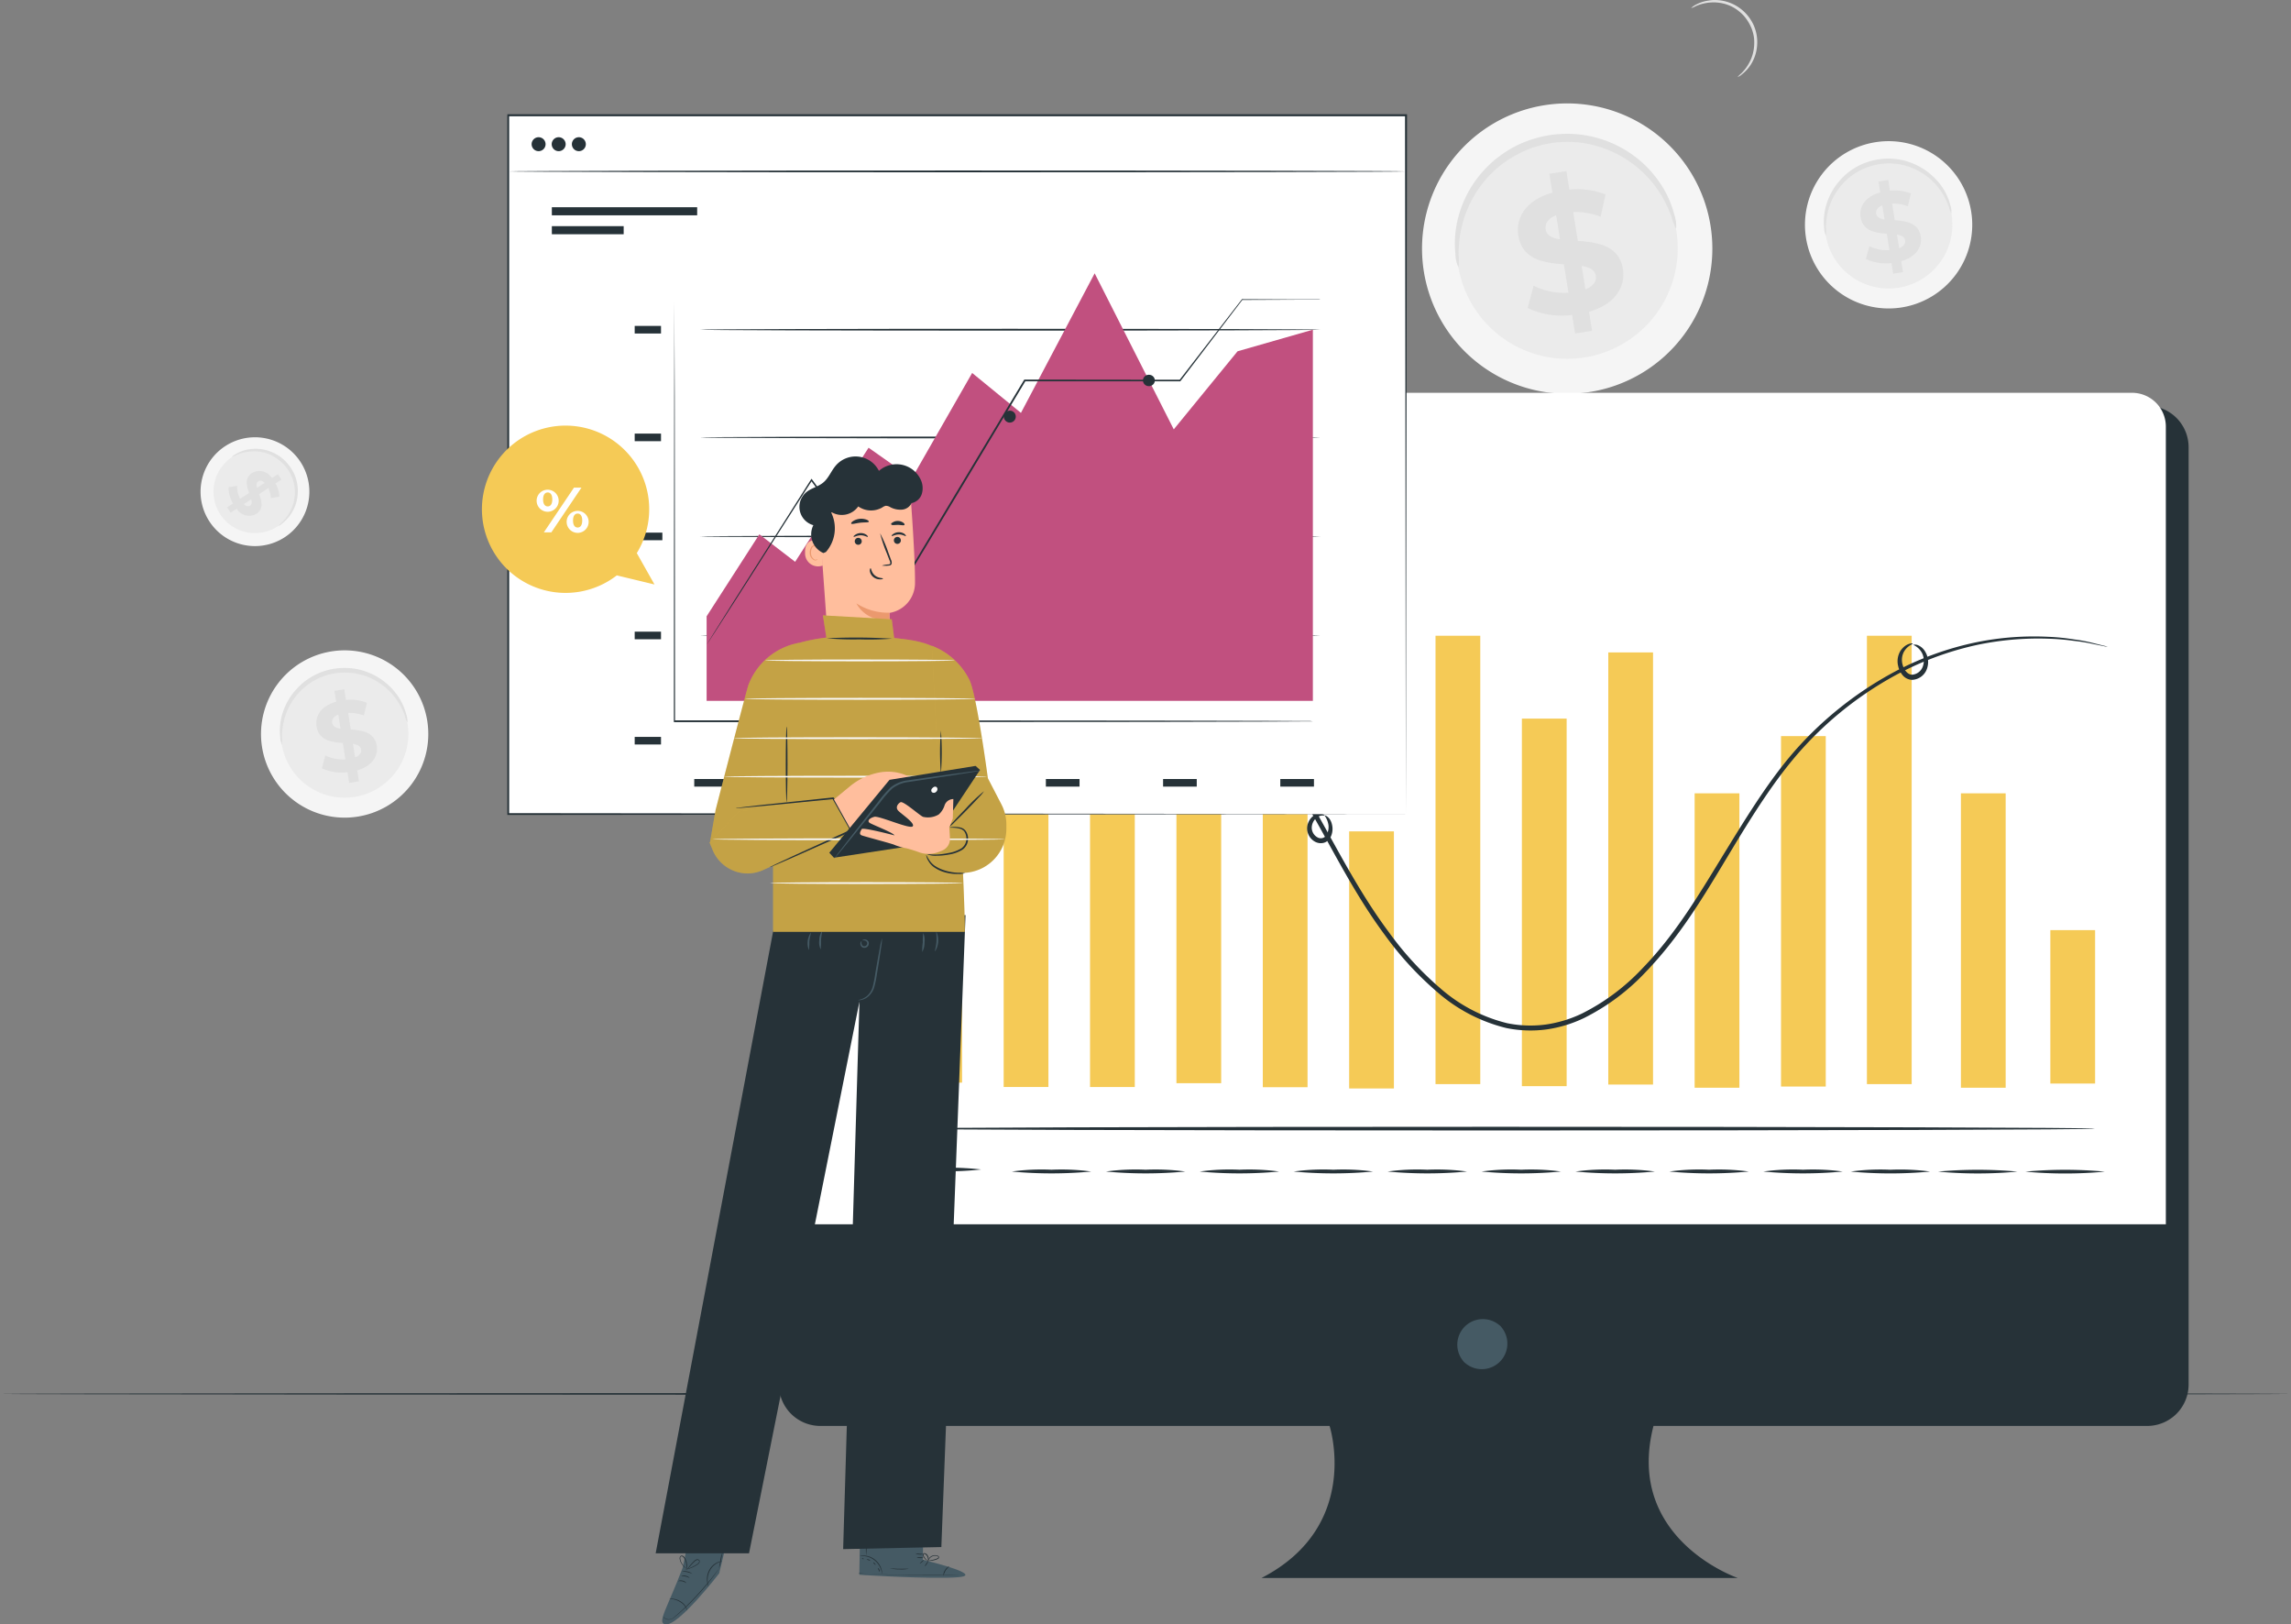 <svg xmlns="http://www.w3.org/2000/svg" width="307.953" height="218.335" viewBox="0 0 307.953 218.335">
  <rect x="0" y="0" width="307.953" height="218.335" fill="#808080" stroke="none"/>
  <g id="Finance-pana" transform="translate(-39.74 -73.975)">
    <g id="freepik--background-complete--inject-178" transform="translate(66.699 73.975)">
      <path id="Trazado_124122" data-name="Trazado 124122" d="M579.994,83.789a11.243,11.243,0,1,1-12.733-9.482A11.243,11.243,0,0,1,579.994,83.789Z" transform="translate(-341.968 -55.218)" fill="#f5f5f5"/>
      <path id="Trazado_124123" data-name="Trazado 124123" d="M580.39,87.2a8.568,8.568,0,1,1-9.711-7.224A8.568,8.568,0,0,1,580.39,87.2Z" transform="translate(-345.007 -58.245)" fill="#ebebeb"/>
      <path id="Trazado_124124" data-name="Trazado 124124" d="M580.185,86.563a5.155,5.155,0,0,1-.375-.984,8.788,8.788,0,0,0-2.7-3.837,8.5,8.5,0,0,0-1.874-1.152,7.7,7.7,0,0,0-1.115-.417,8.429,8.429,0,0,0-1.213-.258,8.847,8.847,0,0,0-1.279-.075,9.708,9.708,0,0,0-1.316.131,8.834,8.834,0,0,0-1.279.333,7.809,7.809,0,0,0-1.181.511,7.956,7.956,0,0,0-1.049.661,7.592,7.592,0,0,0-.9.768,8.53,8.53,0,0,0-1.359,1.733,8.842,8.842,0,0,0-.792,1.757,9.179,9.179,0,0,0-.426,2.769,5.02,5.02,0,0,1,0,1.054,2.5,2.5,0,0,1-.244-1.04,7.962,7.962,0,0,1,.234-2.914,8.688,8.688,0,0,1,2.164-3.785,8.434,8.434,0,0,1,.937-.843,8.6,8.6,0,0,1,2.389-1.288,10.25,10.25,0,0,1,1.377-.361,9.834,9.834,0,0,1,1.405-.136,8.39,8.39,0,0,1,1.382.094,7.916,7.916,0,0,1,1.307.3,8.043,8.043,0,0,1,1.19.468,8.66,8.66,0,0,1,1.968,1.288,8.793,8.793,0,0,1,1.4,1.513,7.96,7.96,0,0,1,1.227,2.656A2.535,2.535,0,0,1,580.185,86.563Z" transform="translate(-344.844 -57.875)" fill="#e0e0e0"/>
      <path id="Trazado_124125" data-name="Trazado 124125" d="M579.008,96.246l.234,1.476-1.316.211L577.7,96.5a6.348,6.348,0,0,1-3.443-.543l.468-1.719a5.383,5.383,0,0,0,2.7.525l-.351-2.2c-1.518-.122-3.223-.347-3.528-2.23-.22-1.405.6-2.75,2.638-3.322l-.229-1.462,1.312-.211.229,1.438a6,6,0,0,1,2.811.375l-.4,1.719a5.56,5.56,0,0,0-2.122-.361l.356,2.239c1.518.108,3.2.337,3.495,2.192C581.842,94.325,581.032,95.67,579.008,96.246Zm-2.249-5.622-.3-1.874c-.67.267-.885.693-.815,1.129s.506.675,1.115.764Zm2.769,2.811c-.07-.468-.492-.651-1.092-.759l.291,1.818c.632-.234.871-.618.8-1.04Z" transform="translate(-350.408 -61.145)" fill="#e0e0e0"/>
      <path id="Trazado_124126" data-name="Trazado 124126" d="M486.569,80.021a19.512,19.512,0,1,1-22.107-16.458A19.512,19.512,0,0,1,486.569,80.021Z" transform="translate(-283.566 -49.46)" fill="#f5f5f5"/>
      <path id="Trazado_124127" data-name="Trazado 124127" d="M487.237,85.94a14.851,14.851,0,1,1-5.833-9.767A14.869,14.869,0,0,1,487.237,85.94Z" transform="translate(-288.831 -54.714)" fill="#ebebeb"/>
      <path id="Trazado_124128" data-name="Trazado 124128" d="M486.908,84.863a9.45,9.45,0,0,1-.646-1.715,15.844,15.844,0,0,0-2.342-4.263,15.3,15.3,0,0,0-2.342-2.389,15.04,15.04,0,0,0-3.247-2.01,14.013,14.013,0,0,0-1.94-.717,13.84,13.84,0,0,0-2.1-.468,14.564,14.564,0,0,0-2.225-.131,14.377,14.377,0,0,0-4.507.8,14,14,0,0,0-2.033.909,14.265,14.265,0,0,0-1.822,1.143,14.706,14.706,0,0,0-1.574,1.34,14.892,14.892,0,0,0-2.342,3.008,15.463,15.463,0,0,0-1.373,3.05,15.929,15.929,0,0,0-.74,4.811,11.563,11.563,0,0,1,0,1.827,4.2,4.2,0,0,1-.426-1.8,13.769,13.769,0,0,1,.408-5.064,14.916,14.916,0,0,1,3.748-6.559,13.653,13.653,0,0,1,1.663-1.471,14.98,14.98,0,0,1,1.916-1.246,14.52,14.52,0,0,1,2.2-.974,16.628,16.628,0,0,1,2.394-.632,16.349,16.349,0,0,1,2.464-.23,15,15,0,0,1,2.4.155,14.713,14.713,0,0,1,2.263.511,14.9,14.9,0,0,1,2.066.806,15.2,15.2,0,0,1,3.42,2.239,15.024,15.024,0,0,1,2.371,2.633,13.731,13.731,0,0,1,2.132,4.61A4.276,4.276,0,0,1,486.908,84.863Z" transform="translate(-288.571 -54.095)" fill="#e0e0e0"/>
      <path id="Trazado_124129" data-name="Trazado 124129" d="M484.827,101.688l.408,2.558-2.282.361-.4-2.488a10.764,10.764,0,0,1-5.978-.937l.806-2.989a9.369,9.369,0,0,0,4.685.937l-.614-3.813c-2.633-.211-5.6-.6-6.123-3.87-.384-2.422,1.04-4.778,4.582-5.767l-.408-2.534,2.286-.365.4,2.488a10.466,10.466,0,0,1,4.858.651l-.661,2.994a9.491,9.491,0,0,0-3.682-.632l.618,3.884c2.633.187,5.552.586,6.067,3.8C489.746,98.343,488.341,100.685,484.827,101.688Zm-3.9-9.73-.515-3.242c-1.167.468-1.541,1.209-1.406,1.963S479.87,91.784,480.925,91.957Zm4.811,4.877c-.126-.8-.862-1.129-1.9-1.316l.506,3.153C485.45,98.24,485.853,97.565,485.736,96.834Z" transform="translate(-298.193 -59.785)" fill="#e0e0e0"/>
      <path id="Trazado_124130" data-name="Trazado 124130" d="M136.993,229.873a11.243,11.243,0,1,1-12.738-9.477A11.243,11.243,0,0,1,136.993,229.873Z" transform="translate(-106.503 -132.868)" fill="#f5f5f5"/>
      <path id="Trazado_124131" data-name="Trazado 124131" d="M137.381,233.281a8.568,8.568,0,1,1-9.707-7.224A8.568,8.568,0,0,1,137.381,233.281Z" transform="translate(-109.537 -135.892)" fill="#ebebeb"/>
      <path id="Trazado_124132" data-name="Trazado 124132" d="M137.175,232.67a4.971,4.971,0,0,1-.37-.988,9.1,9.1,0,0,0-1.359-2.455,8.809,8.809,0,0,0-1.345-1.377,8.508,8.508,0,0,0-1.874-1.157,7.491,7.491,0,0,0-1.115-.412,7.737,7.737,0,0,0-1.213-.258,8.23,8.23,0,0,0-1.279-.075,9.011,9.011,0,0,0-1.316.127,8.321,8.321,0,0,0-3.509,1.5,8.08,8.08,0,0,0-.9.773,8.5,8.5,0,0,0-1.359,1.729,8.957,8.957,0,0,0-.792,1.757,9.187,9.187,0,0,0-.426,2.773,4.685,4.685,0,0,1,0,1.054,2.535,2.535,0,0,1-.244-1.04,7.965,7.965,0,0,1,.234-2.919,8.663,8.663,0,0,1,.764-1.874,8.9,8.9,0,0,1,1.405-1.874,7.96,7.96,0,0,1,.937-.848,8.937,8.937,0,0,1,2.389-1.284,9.5,9.5,0,0,1,1.382-.365,9.691,9.691,0,0,1,1.405-.131,8.966,8.966,0,0,1,1.405.089,8.353,8.353,0,0,1,1.3.3,8.747,8.747,0,0,1,4.526,3.279,7.965,7.965,0,0,1,1.227,2.656A2.558,2.558,0,0,1,137.175,232.67Z" transform="translate(-109.373 -135.552)" fill="#e0e0e0"/>
      <path id="Trazado_124133" data-name="Trazado 124133" d="M136,242.352l.234,1.471-1.316.211-.23-1.434a6.306,6.306,0,0,1-3.443-.525l.469-1.724a5.34,5.34,0,0,0,2.7.525l-.356-2.2c-1.513-.117-3.223-.342-3.523-2.225-.225-1.405.595-2.755,2.638-3.322l-.234-1.462,1.316-.211.23,1.434a5.983,5.983,0,0,1,2.811.375l-.4,1.724a5.373,5.373,0,0,0-2.122-.361l.356,2.235c1.518.108,3.2.337,3.495,2.192C138.836,240.427,138.025,241.771,136,242.352Zm-2.249-5.622-.3-1.874c-.67.272-.885.693-.815,1.129s.506.67,1.115.764Zm2.773,2.811c-.075-.468-.5-.646-1.1-.754l.29,1.813c.637-.234.871-.623.806-1.045Z" transform="translate(-114.941 -138.811)" fill="#e0e0e0"/>
      <path id="Trazado_124134" data-name="Trazado 124134" d="M108.517,172.636a7.313,7.313,0,1,1,2.267-10.077,7.313,7.313,0,0,1-2.267,10.077Z" transform="translate(-97.286 -100.375)" fill="#f5f5f5"/>
      <path id="Trazado_124135" data-name="Trazado 124135" d="M109.56,173.13a5.575,5.575,0,1,1,1.733-7.683A5.575,5.575,0,0,1,109.56,173.13Z" transform="translate(-99.261 -102.341)" fill="#ebebeb"/>
      <path id="Trazado_124136" data-name="Trazado 124136" d="M112.484,172.822a5.061,5.061,0,0,1,.468-.468,5.846,5.846,0,0,0,1.1-1.457,5.481,5.481,0,0,0,.656-2.581,4.823,4.823,0,0,0-.047-.773,5.252,5.252,0,0,0-.169-.787,5.46,5.46,0,0,0-.3-.782,5.341,5.341,0,0,0-.96-1.405,4.96,4.96,0,0,0-.614-.562,5.074,5.074,0,0,0-.67-.468,4.772,4.772,0,0,0-.684-.365,5.62,5.62,0,0,0-1.405-.351,6.205,6.205,0,0,0-1.251,0,5.837,5.837,0,0,0-1.761.468,3.508,3.508,0,0,1-.632.272,2.448,2.448,0,0,1,.558-.422,5.125,5.125,0,0,1,1.794-.628,5.552,5.552,0,0,1,1.326-.052,5.621,5.621,0,0,1,1.494.337,5.212,5.212,0,0,1,.759.347,5.344,5.344,0,0,1,.726.468,5.771,5.771,0,0,1,1.246,1.33,6.036,6.036,0,0,1,.468.81,5.93,5.93,0,0,1,.314.843,5.618,5.618,0,0,1,.169.853,5.015,5.015,0,0,1,.037.834,5.677,5.677,0,0,1-.244,1.508,5.579,5.579,0,0,1-.543,1.213,5.154,5.154,0,0,1-1.256,1.434A1.7,1.7,0,0,1,112.484,172.822Z" transform="translate(-102.034 -102.126)" fill="#e0e0e0"/>
      <path id="Trazado_124137" data-name="Trazado 124137" d="M106.194,173.886l-.815.529-.468-.726.792-.515a4.057,4.057,0,0,1-.595-2.188l1.143-.178a3.5,3.5,0,0,0,.4,1.747l1.213-.792c-.328-.937-.646-2.01.394-2.684a1.96,1.96,0,0,1,2.67.689l.806-.525.468.726-.792.515a3.935,3.935,0,0,1,.52,1.761l-1.134.22a3.537,3.537,0,0,0-.342-1.359l-1.237.806c.337.937.646,1.991-.379,2.656A1.955,1.955,0,0,1,106.194,173.886Zm2.736-2.811,1.031-.675c-.337-.328-.647-.342-.885-.187s-.253.468-.145.857Zm-.937,2.389c.253-.169.253-.468.159-.853l-1,.656c.319.309.614.342.843.192Z" transform="translate(-101.338 -105.504)" fill="#e0e0e0"/>
      <path id="Trazado_124140" data-name="Trazado 124140" d="M531.22,44.05a5.058,5.058,0,0,1,.468-.468,5.845,5.845,0,0,0,1.1-1.457,5.364,5.364,0,0,0,.469-1.162,5.675,5.675,0,0,0,.2-1.405,5.463,5.463,0,0,0-.033-.8,5.235,5.235,0,0,0-.169-.787,5.136,5.136,0,0,0-.3-.782,5.673,5.673,0,0,0-.422-.75,5.789,5.789,0,0,0-.52-.67,5.01,5.01,0,0,0-.619-.567,4.783,4.783,0,0,0-.67-.468,5.312,5.312,0,0,0-.7-.337,5.422,5.422,0,0,0-1.406-.347,5.589,5.589,0,0,0-1.251,0,5.85,5.85,0,0,0-1.761.468,3.126,3.126,0,0,1-.633.272,2.448,2.448,0,0,1,.557-.422,5.126,5.126,0,0,1,1.794-.6,5.331,5.331,0,0,1,1.326-.047,5.594,5.594,0,0,1,1.494.333,5.219,5.219,0,0,1,.759.347,5.693,5.693,0,0,1,1.972,1.785,6.086,6.086,0,0,1,.469.81,5.886,5.886,0,0,1,.309.843,5.075,5.075,0,0,1,.169.853,5.011,5.011,0,0,1,.037.834,5.674,5.674,0,0,1-.244,1.508,5.575,5.575,0,0,1-.553,1.241,5.154,5.154,0,0,1-1.251,1.405,1.738,1.738,0,0,1-.6.375Z" transform="translate(-324.615 -33.695)" fill="#e0e0e0"/>
    </g>
    <g id="freepik--Floor--inject-178" transform="translate(39.74 261.204)">
      <path id="Trazado_124142" data-name="Trazado 124142" d="M347.693,470.222c0,.066-68.942.122-153.967.122s-153.986-.056-153.986-.122,68.928-.122,153.986-.122S347.693,470.151,347.693,470.222Z" transform="translate(-39.74 -470.1)" fill="#263238"/>
    </g>
    <g id="freepik--Device--inject-178" transform="translate(107.936 89.329)">
      <path id="Trazado_124143" data-name="Trazado 124143" d="M460.324,134.64H281.966a5.566,5.566,0,0,0-5.566,5.57V266.188a5.565,5.565,0,0,0,5.565,5.565h68.454s4.357,13.464-9.145,20.435h64.008s-15.23-5.228-11.323-20.435h66.365a5.565,5.565,0,0,0,5.565-5.565V140.21A5.566,5.566,0,0,0,460.324,134.64Z" transform="translate(-239.896 -95.452)" fill="#263238"/>
      <path id="Trazado_124144" data-name="Trazado 124144" d="M477.026,397.8a3.436,3.436,0,0,1-4.839,4.839,1.2,1.2,0,0,1-.3-.3,3.434,3.434,0,0,1,4.839-4.835A1.259,1.259,0,0,1,477.026,397.8Z" transform="translate(-343.398 -234.761)" fill="#455a64"/>
      <path id="Trazado_124145" data-name="Trazado 124145" d="M287.521,139.57H461.794a4.544,4.544,0,0,1,4.544,4.544V251.33H283V144.114a4.544,4.544,0,0,1,4.521-4.544Z" transform="translate(-243.404 -102.129)" fill="#fff"/>
      <rect id="Rectángulo_30143" data-name="Rectángulo 30143" width="6.015" height="67.161" transform="translate(55.107 62.999)" fill="#f5ca56"/>
      <rect id="Rectángulo_30144" data-name="Rectángulo 30144" width="6.015" height="44.351" transform="translate(66.716 86.395)" fill="#f5ca56"/>
      <rect id="Rectángulo_30145" data-name="Rectángulo 30145" width="6.015" height="59.155" transform="translate(78.325 71.595)" fill="#f5ca56"/>
      <rect id="Rectángulo_30146" data-name="Rectángulo 30146" width="6.015" height="64.565" transform="translate(89.938 65.672)" fill="#f5ca56"/>
      <rect id="Rectángulo_30147" data-name="Rectángulo 30147" width="6.015" height="42.983" transform="translate(101.547 87.792)" fill="#f5ca56"/>
      <rect id="Rectángulo_30148" data-name="Rectángulo 30148" width="6.015" height="34.555" transform="translate(113.156 96.389)" fill="#f5ca56"/>
      <rect id="Rectángulo_30149" data-name="Rectángulo 30149" width="6.015" height="60.265" transform="translate(124.765 70.094)" fill="#f5ca56"/>
      <rect id="Rectángulo_30150" data-name="Rectángulo 30150" width="6.015" height="49.401" transform="translate(136.374 81.232)" fill="#f5ca56"/>
      <rect id="Rectángulo_30151" data-name="Rectángulo 30151" width="6.015" height="58.082" transform="translate(147.987 72.336)" fill="#f5ca56"/>
      <rect id="Rectángulo_30152" data-name="Rectángulo 30152" width="6.015" height="39.572" transform="translate(159.596 91.274)" fill="#f5ca56"/>
      <rect id="Rectángulo_30153" data-name="Rectángulo 30153" width="6.015" height="60.265" transform="translate(182.753 70.094)" fill="#f5ca56"/>
      <rect id="Rectángulo_30154" data-name="Rectángulo 30154" width="6.015" height="20.622" transform="translate(207.409 109.661)" fill="#f5ca56"/>
      <rect id="Rectángulo_30155" data-name="Rectángulo 30155" width="6.015" height="39.572" transform="translate(195.388 91.274)" fill="#f5ca56"/>
      <rect id="Rectángulo_30156" data-name="Rectángulo 30156" width="6.015" height="47.101" transform="translate(171.205 83.584)" fill="#f5ca56"/>
      <path id="Trazado_124146" data-name="Trazado 124146" d="M479.882,210.122a3.75,3.75,0,0,1-.525-.084l-1.532-.314a23.956,23.956,0,0,0-2.5-.4,30.918,30.918,0,0,0-3.443-.286,39.873,39.873,0,0,0-9.416.806,41.562,41.562,0,0,0-11.674,4.422,47.658,47.658,0,0,0-11.829,9.416c-3.682,4.038-6.788,9.028-9.965,14.307s-6.474,10.948-11.2,15.839a29.317,29.317,0,0,1-8.25,6.17,17.193,17.193,0,0,1-5.088,1.555,16.3,16.3,0,0,1-5.392-.183,22.006,22.006,0,0,1-9.393-4.924,43.729,43.729,0,0,1-6.957-7.594c-4.038-5.434-6.905-11.29-9.974-16.626s-6.146-10.358-9.964-14.27a27.1,27.1,0,0,0-6.16-4.844,25.915,25.915,0,0,0-3.331-1.616,27.1,27.1,0,0,0-3.4-1.007,24.712,24.712,0,0,0-12.344.347,27.847,27.847,0,0,0-8.475,4.076,30.863,30.863,0,0,0-4.451,3.991l-1.045,1.157a3.271,3.271,0,0,1-.375.384,2.685,2.685,0,0,1,.319-.426l.989-1.218a28.951,28.951,0,0,1,4.4-4.109,27.641,27.641,0,0,1,8.526-4.216,24.947,24.947,0,0,1,12.551-.468,26.045,26.045,0,0,1,13.183,7.542c3.846,3.963,7.051,8.99,10.105,14.349s5.968,11.183,9.965,16.547a43.387,43.387,0,0,0,6.858,7.5,21.354,21.354,0,0,0,9.1,4.778,15.68,15.68,0,0,0,5.153.173,16.7,16.7,0,0,0,4.9-1.494,28.734,28.734,0,0,0,8.081-6.039c4.661-4.793,7.922-10.452,11.145-15.694s6.334-10.306,10.082-14.363a48.177,48.177,0,0,1,12.007-9.454,41.474,41.474,0,0,1,11.834-4.371,38.993,38.993,0,0,1,9.5-.7,28.966,28.966,0,0,1,3.462.351,21.152,21.152,0,0,1,2.5.469l1.518.379a3.346,3.346,0,0,1,.511.145Z" transform="translate(-264.772 -138.545)" fill="#263238"/>
      <path id="Trazado_124147" data-name="Trazado 124147" d="M301.718,249.714c-.136,0-.248-19.151-.248-42.772s.112-42.772.248-42.772.248,19.147.248,42.772S301.845,249.714,301.718,249.714Z" transform="translate(-253.222 -115.206)" fill="#263238"/>
      <path id="Trazado_124148" data-name="Trazado 124148" d="M471.156,346.488c0,.136-36.073.244-80.578.244S310,346.624,310,346.488s36.073-.248,80.578-.248S471.156,346.352,471.156,346.488Z" transform="translate(-257.755 -210.145)" fill="#263238"/>
      <path id="Trazado_124149" data-name="Trazado 124149" d="M324.295,357.768a40.2,40.2,0,0,1-8.924,0,40.226,40.226,0,0,1,8.924,0Z" transform="translate(-260.61 -215.937)" fill="#263238"/>
      <path id="Trazado_124150" data-name="Trazado 124150" d="M353.9,358.344a57.418,57.418,0,0,1-10.667,0,28.8,28.8,0,0,1,5.336-.244A29.215,29.215,0,0,1,353.9,358.344Z" transform="translate(-275.418 -216.235)" fill="#263238"/>
      <path id="Trazado_124151" data-name="Trazado 124151" d="M380.9,358.344a57.418,57.418,0,0,1-10.667,0,28.8,28.8,0,0,1,5.336-.244A29.216,29.216,0,0,1,380.9,358.344Z" transform="translate(-289.769 -216.235)" fill="#263238"/>
      <path id="Trazado_124152" data-name="Trazado 124152" d="M407.817,358.344a57.418,57.418,0,0,1-10.667,0,28.8,28.8,0,0,1,5.336-.244A29.214,29.214,0,0,1,407.817,358.344Z" transform="translate(-304.078 -216.235)" fill="#263238"/>
      <path id="Trazado_124153" data-name="Trazado 124153" d="M434.767,358.344a57.418,57.418,0,0,1-10.667,0,28.8,28.8,0,0,1,5.336-.244A29.215,29.215,0,0,1,434.767,358.344Z" transform="translate(-318.402 -216.235)" fill="#263238"/>
      <path id="Trazado_124154" data-name="Trazado 124154" d="M461.727,358.344a57.418,57.418,0,0,1-10.667,0,28.729,28.729,0,0,1,5.331-.244A29.29,29.29,0,0,1,461.727,358.344Z" transform="translate(-332.732 -216.235)" fill="#263238"/>
      <path id="Trazado_124155" data-name="Trazado 124155" d="M488.677,358.344a57.418,57.418,0,0,1-10.667,0,28.729,28.729,0,0,1,5.331-.244A29.289,29.289,0,0,1,488.677,358.344Z" transform="translate(-347.057 -216.235)" fill="#263238"/>
      <path id="Trazado_124156" data-name="Trazado 124156" d="M515.627,358.344a57.416,57.416,0,0,1-10.667,0,28.77,28.77,0,0,1,5.331-.244A29.33,29.33,0,0,1,515.627,358.344Z" transform="translate(-361.381 -216.235)" fill="#263238"/>
      <path id="Trazado_124157" data-name="Trazado 124157" d="M542.577,358.344a57.418,57.418,0,0,1-10.667,0,28.8,28.8,0,0,1,5.336-.244A29.216,29.216,0,0,1,542.577,358.344Z" transform="translate(-375.706 -216.235)" fill="#263238"/>
      <path id="Trazado_124158" data-name="Trazado 124158" d="M569.527,358.344a57.418,57.418,0,0,1-10.667,0,28.8,28.8,0,0,1,5.336-.244A29.214,29.214,0,0,1,569.527,358.344Z" transform="translate(-390.03 -216.235)" fill="#263238"/>
      <path id="Trazado_124159" data-name="Trazado 124159" d="M594.6,358.354a57.412,57.412,0,0,1-10.667,0,28.764,28.764,0,0,1,5.331-.244A29.334,29.334,0,0,1,594.6,358.354Z" transform="translate(-403.355 -216.241)" fill="#263238"/>
      <path id="Trazado_124160" data-name="Trazado 124160" d="M619.667,358.364a57.418,57.418,0,0,1-10.667,0,58.506,58.506,0,0,1,10.667,0Z" transform="translate(-416.681 -216.246)" fill="#263238"/>
      <path id="Trazado_124161" data-name="Trazado 124161" d="M644.727,358.368a57.4,57.4,0,0,1-10.667,0,57.4,57.4,0,0,1,10.667,0Z" transform="translate(-430.001 -216.245)" fill="#263238"/>
      <path id="Trazado_124162" data-name="Trazado 124162" d="M430.322,259.845c0-.1.74.155.974,1.162a2.473,2.473,0,0,1-.187,1.733,1.5,1.5,0,0,1-.876.74,1.611,1.611,0,0,1-1.223-.145,2.047,2.047,0,0,1-1.045-1.916,2.145,2.145,0,0,1,.839-1.551,1.373,1.373,0,0,1,1.148-.281c.281.084.375.22.356.248a1.341,1.341,0,0,0-1.2.4,1.766,1.766,0,0,0-.525,1.209,1.49,1.49,0,0,0,.745,1.3.89.89,0,0,0,1.246-.319,2.192,2.192,0,0,0,.253-1.335A2.922,2.922,0,0,0,430.322,259.845Z" transform="translate(-320.455 -165.565)" fill="#263238"/>
      <path id="Trazado_124163" data-name="Trazado 124163" d="M599.513,212.754c0-.037.192-.1.525,0a2.024,2.024,0,0,1,1.073.937,2.665,2.665,0,0,1,.262,2.108,2.216,2.216,0,0,1-2.057,1.644,1.752,1.752,0,0,1-1.307-.679,2.81,2.81,0,0,1-.553-1.171,2.67,2.67,0,0,1,.337-2.094c.74-1.045,1.654-.993,1.621-.937.042.1-.721.244-1.213,1.157a2.342,2.342,0,0,0-.145,1.7c.159.618.637,1.326,1.284,1.33a1.654,1.654,0,0,0,1.448-1.166,2.3,2.3,0,0,0-.1-1.691,2.427,2.427,0,0,0-1.176-1.138Z" transform="translate(-410.502 -141.419)" fill="#263238"/>
      <rect id="Rectángulo_30157" data-name="Rectángulo 30157" width="120.684" height="93.925" transform="translate(0.094 0.159)" fill="#fff"/>
      <path id="Trazado_124164" data-name="Trazado 124164" d="M319.258,160.554c0-.937-.042-37.244-.112-93.925l.112.112H198.588l.136-.136v93.925l-.122-.122,120.684.122-120.684.122h-.122V66.47H319.413v.112C319.3,123.31,319.263,159.617,319.258,160.554Z" transform="translate(-198.48 -66.47)" fill="#263238"/>
      <rect id="Rectángulo_30158" data-name="Rectángulo 30158" width="19.535" height="1.087" transform="translate(5.982 12.499)" fill="#263238"/>
      <rect id="Rectángulo_30159" data-name="Rectángulo 30159" width="9.655" height="1.087" transform="translate(5.982 15.043)" fill="#263238"/>
      <rect id="Rectángulo_30160" data-name="Rectángulo 30160" width="3.537" height="1.021" transform="translate(17.118 83.689)" fill="#263238"/>
      <rect id="Rectángulo_30161" data-name="Rectángulo 30161" width="4.525" height="1.021" transform="translate(25.124 89.351)" fill="#263238"/>
      <rect id="Rectángulo_30162" data-name="Rectángulo 30162" width="4.525" height="1.021" transform="translate(40.879 89.351)" fill="#263238"/>
      <rect id="Rectángulo_30163" data-name="Rectángulo 30163" width="4.525" height="1.021" transform="translate(56.634 89.351)" fill="#263238"/>
      <rect id="Rectángulo_30164" data-name="Rectángulo 30164" width="4.525" height="1.021" transform="translate(72.389 89.351)" fill="#263238"/>
      <rect id="Rectángulo_30165" data-name="Rectángulo 30165" width="4.525" height="1.021" transform="translate(88.144 89.351)" fill="#263238"/>
      <rect id="Rectángulo_30166" data-name="Rectángulo 30166" width="4.525" height="1.021" transform="translate(103.899 89.351)" fill="#263238"/>
      <rect id="Rectángulo_30167" data-name="Rectángulo 30167" width="3.537" height="1.021" transform="translate(17.118 69.546)" fill="#263238"/>
      <rect id="Rectángulo_30168" data-name="Rectángulo 30168" width="3.537" height="1.021" transform="translate(17.118 42.924)" fill="#263238"/>
      <rect id="Rectángulo_30169" data-name="Rectángulo 30169" width="3.537" height="1.021" transform="translate(17.118 28.451)" fill="#263238"/>
      <rect id="Rectángulo_30170" data-name="Rectángulo 30170" width="3.537" height="1.021" transform="translate(17.301 56.235)" fill="#263238"/>
      <path id="Trazado_124165" data-name="Trazado 124165" d="M332.174,171.237H330.68l-4.282.023-15.745.042-51.959.033H246.26v-.122c0-17.376.033-32.667.042-43.62,0-5.472.028-9.838.037-12.883v0c0,3.026,0,7.411.038,12.883,0,10.953.023,26.235.042,43.62l-.122-.122h12.4l51.959.037,15.746.037,4.282.023h1.115Z" transform="translate(-223.876 -89.628)" fill="#263238"/>
      <path id="Trazado_124166" data-name="Trazado 124166" d="M337.169,183.012c0,.066-18.664.122-41.694.122s-41.694-.056-41.694-.122,18.659-.122,41.694-.122S337.169,182.942,337.169,183.012Z" transform="translate(-227.873 -126.26)" fill="#263238"/>
      <path id="Trazado_124167" data-name="Trazado 124167" d="M337.169,155.652c0,.066-18.664.122-41.694.122s-41.694-.056-41.694-.122,18.659-.122,41.694-.122S337.169,155.586,337.169,155.652Z" transform="translate(-227.873 -112.208)" fill="#263238"/>
      <path id="Trazado_124168" data-name="Trazado 124168" d="M337.169,128.152c0,.07-18.664.122-41.694.122s-41.694-.052-41.694-.122,18.659-.122,41.694-.122S337.169,128.086,337.169,128.152Z" transform="translate(-227.873 -99.191)" fill="#263238"/>
      <path id="Trazado_124169" data-name="Trazado 124169" d="M337.169,210.372c0,.066-18.664.122-41.694.122s-41.694-.056-41.694-.122,18.659-.122,41.694-.122S337.169,210.306,337.169,210.372Z" transform="translate(-227.873 -140.311)" fill="#263238"/>
      <path id="Trazado_124170" data-name="Trazado 124170" d="M255.66,169.578v-11.37l7.088-11.014,4.811,3.692,9.871-15.333,5.823,4.1,8.1-14.148,6.559,5.364,9.908-18.758,10.634,20.974,8.573-10.494,10.124-2.9v49.888Z" transform="translate(-228.873 -90.729)" fill="#c1507f"/>
      <path id="Trazado_124171" data-name="Trazado 124171" d="M338.189,119.6a1.308,1.308,0,0,1-.178,0H335.43l-7.772.033.052-.028-8.33,10.925-.033.037H298.453l.1-.056-8.765,14.588c-2.984,4.966-5.875,9.768-8.606,14.3l-.089.155-.1-.145-11.3-15.521h.164l-10.269,16.059-2.862,4.441c-.328.506-.581.895-.759,1.162s-.267.394-.267.394.08-.141.244-.408l.731-1.176c.651-1.035,1.6-2.549,2.811-4.474l10.213-16.1.08-.122.089.117,11.323,15.5h-.2l8.578-14.3,8.775-14.588.033-.056h.094l20.847.023-.075.037,8.381-10.841v-.028h.033l7.772.033h2.581Z" transform="translate(-228.894 -94.673)" fill="#263238"/>
      <path id="Trazado_124172" data-name="Trazado 124172" d="M291.183,178.318a.8.8,0,1,1-.8-.768A.787.787,0,0,1,291.183,178.318Z" transform="translate(-246.902 -123.503)" fill="#263238"/>
      <path id="Trazado_124173" data-name="Trazado 124173" d="M342.543,149.128a.8.8,0,1,1-.8-.768A.782.782,0,0,1,342.543,149.128Z" transform="translate(-274.202 -108.515)" fill="#263238"/>
      <ellipse id="Elipse_4223" data-name="Elipse 4223" cx="0.801" cy="0.768" rx="0.801" ry="0.768" transform="translate(85.436 35.014)" fill="#263238"/>
      <path id="Trazado_124174" data-name="Trazado 124174" d="M207.324,74a.937.937,0,1,1-.937-.937A.937.937,0,0,1,207.324,74Z" transform="translate(-202.185 -69.973)" fill="#263238"/>
      <path id="Trazado_124175" data-name="Trazado 124175" d="M213.084,74a.937.937,0,1,1-.937-.937A.937.937,0,0,1,213.084,74Z" transform="translate(-205.246 -69.973)" fill="#263238"/>
      <path id="Trazado_124176" data-name="Trazado 124176" d="M218.874,74a.937.937,0,1,1-.937-.937A.937.937,0,0,1,218.874,74Z" transform="translate(-208.324 -69.973)" fill="#263238"/>
      <path id="Trazado_124177" data-name="Trazado 124177" d="M319.436,82.732c0,.066-26.966.122-60.223.122S199,82.793,199,82.732s26.961-.122,60.227-.122S319.436,82.662,319.436,82.732Z" transform="translate(-198.756 -75.049)" fill="#263238"/>
    </g>
    <g id="freepik--Character--inject-178" transform="translate(127.874 135.328)">
      <path id="Trazado_124178" data-name="Trazado 124178" d="M242.662,462.37l-.806,3.392s-5.551,7.21-7.261,6.854c-1.124-.229.258-2.108,2.342-7.585l.469-2.258Z" transform="translate(-233.315 -315.647)" fill="#455a64"/>
      <path id="Trazado_124179" data-name="Trazado 124179" d="M234.568,474.505a.684.684,0,0,0,.3.286,1.031,1.031,0,0,0,1.063-.15,31.794,31.794,0,0,0,2.759-2.614c1.026-1.078,1.874-2.118,2.5-2.881l.707-.914c.07-.089.136-.169.192-.248a.572.572,0,0,1,.075-.084.572.572,0,0,1-.075.084l-.178.262c-.155.225-.389.543-.684.937a35.355,35.355,0,0,1-2.483,2.9,27.338,27.338,0,0,1-2.811,2.609,1.288,1.288,0,0,1-.628.23.937.937,0,0,1-.492-.108.591.591,0,0,1-.234-.215.316.316,0,0,1,0-.1Z" transform="translate(-233.514 -318.586)" fill="#263238"/>
      <path id="Trazado_124180" data-name="Trazado 124180" d="M236.24,476.929a.881.881,0,0,1,.469-.052,2.379,2.379,0,0,1,1.045.361,1.907,1.907,0,0,1,.759.806.975.975,0,0,1,.122.445,2.53,2.53,0,0,0-.183-.412,2.033,2.033,0,0,0-.75-.75,2.586,2.586,0,0,0-1-.379A4.4,4.4,0,0,0,236.24,476.929Z" transform="translate(-234.404 -323.351)" fill="#263238"/>
      <path id="Trazado_124181" data-name="Trazado 124181" d="M247.227,469.548a.506.506,0,0,1-.07-.164,3.7,3.7,0,0,1-.108-.469,2.553,2.553,0,0,1,.258-1.546,2.4,2.4,0,0,1,1.124-1.087,1.624,1.624,0,0,1,.468-.14.533.533,0,0,1,.173,0,3.741,3.741,0,0,0-.6.215,2.459,2.459,0,0,0-1.063,1.073,2.656,2.656,0,0,0-.276,1.49C247.166,469.3,247.241,469.543,247.227,469.548Z" transform="translate(-240.134 -317.648)" fill="#263238"/>
      <path id="Trazado_124182" data-name="Trazado 124182" d="M250.957,463.6s-.1.468-.206,1.082a3.717,3.717,0,0,1-.29,1.068s.089-.469.192-1.087a3.515,3.515,0,0,1,.3-1.063Z" transform="translate(-241.962 -316.3)" fill="#263238"/>
      <path id="Trazado_124183" data-name="Trazado 124183" d="M239.89,469.015a1.331,1.331,0,0,1,.712,0,1.246,1.246,0,0,1,.642.3c0,.028-.29-.122-.665-.206S239.895,469.048,239.89,469.015Z" transform="translate(-236.344 -319.153)" fill="#263238"/>
      <path id="Trazado_124184" data-name="Trazado 124184" d="M239.65,470.251a.9.9,0,0,1,.6,0,.848.848,0,0,1,.525.29c0,.023-.239-.122-.548-.192S239.655,470.284,239.65,470.251Z" transform="translate(-236.216 -319.808)" fill="#263238"/>
      <path id="Trazado_124185" data-name="Trazado 124185" d="M238.7,471.742a.764.764,0,0,1,.623-.08.745.745,0,0,1,.525.342,2.411,2.411,0,0,0-.548-.244,2.441,2.441,0,0,0-.6-.019Z" transform="translate(-235.711 -320.568)" fill="#263238"/>
      <path id="Trazado_124186" data-name="Trazado 124186" d="M240.71,466.965a6.538,6.538,0,0,0,.651-.22,5.33,5.33,0,0,0,.67-.323c.117-.07.244-.15.365-.234a.453.453,0,0,0,.234-.337c0-.131-.169-.206-.3-.173a.806.806,0,0,0-.342.229c-.206.192-.379.375-.52.534a4.674,4.674,0,0,1-.469.52.68.68,0,0,1,.094-.159c.066-.1.169-.239.3-.408a7.236,7.236,0,0,1,.511-.553.872.872,0,0,1,.384-.258.323.323,0,0,1,.417.262.557.557,0,0,1-.272.422,3.853,3.853,0,0,1-.384.234,4.225,4.225,0,0,1-.689.309,3.749,3.749,0,0,1-.492.136C240.776,466.97,240.71,466.975,240.71,466.965Z" transform="translate(-236.779 -317.346)" fill="#263238"/>
      <path id="Trazado_124187" data-name="Trazado 124187" d="M240.184,466.341a6.091,6.091,0,0,1-.1-.618,2.676,2.676,0,0,0-.187-.642,1.4,1.4,0,0,0-.206-.328c-.084-.094-.216-.178-.319-.117s-.117.215-.1.342a1.6,1.6,0,0,0,.108.37,2.25,2.25,0,0,0,.361.558,4.7,4.7,0,0,0,.469.436c0,.014-.056,0-.145-.084a2.563,2.563,0,0,1-.356-.3,2.141,2.141,0,0,1-.394-.572,1.719,1.719,0,0,1-.122-.4.422.422,0,0,1,.155-.436.365.365,0,0,1,.436.136,1.439,1.439,0,0,1,.22.356,2.482,2.482,0,0,1,.173.67c.023.192.033.351.038.469A.6.6,0,0,1,240.184,466.341Z" transform="translate(-235.963 -316.793)" fill="#263238"/>
      <path id="Trazado_124188" data-name="Trazado 124188" d="M299.3,460.479l.023-4.525-8.456-.1-.117,6.629.525.042c2.342.159,11.895.637,13.464.183C306.491,462.189,299.3,460.479,299.3,460.479Z" transform="translate(-263.377 -312.181)" fill="#455a64"/>
      <path id="Trazado_124189" data-name="Trazado 124189" d="M290.5,469.57h.145l.422.033,1.537.084c1.3.066,3.1.126,5.088.155s3.785,0,5.088,0l1.541-.042H297.7c-1.986,0-3.781-.08-5.083-.122l-1.541-.056h-.417Z" transform="translate(-263.244 -319.473)" fill="#263238"/>
      <path id="Trazado_124190" data-name="Trazado 124190" d="M314.863,468.882a3.747,3.747,0,0,1,.3-.731,3.6,3.6,0,0,1,.534-.581,1.115,1.115,0,0,0-.618.525A1.134,1.134,0,0,0,314.863,468.882Z" transform="translate(-276.19 -318.41)" fill="#263238"/>
      <path id="Trazado_124191" data-name="Trazado 124191" d="M309.564,466.8a1.094,1.094,0,0,0,.267-.323c.122-.192.211-.361.187-.38s-.145.131-.272.323S309.536,466.782,309.564,466.8Z" transform="translate(-273.374 -317.627)" fill="#263238"/>
      <path id="Trazado_124192" data-name="Trazado 124192" d="M308.108,466.264c0,.023.155-.066.3-.192s.253-.253.234-.276-.155.07-.3.2S308.089,466.246,308.108,466.264Z" transform="translate(-272.602 -317.466)" fill="#263238"/>
      <path id="Trazado_124193" data-name="Trazado 124193" d="M307.21,465.027a1.01,1.01,0,0,0,.44.066,1.034,1.034,0,0,0,.468-.042,1,1,0,0,0-.468-.061A1.03,1.03,0,0,0,307.21,465.027Z" transform="translate(-272.126 -317.034)" fill="#263238"/>
      <path id="Trazado_124194" data-name="Trazado 124194" d="M306.9,463.88a.938.938,0,0,0,.492.15.848.848,0,0,0,.511-.066,2.9,2.9,0,0,0-.487-.028A2.644,2.644,0,0,0,306.9,463.88Z" transform="translate(-271.961 -316.449)" fill="#263238"/>
      <path id="Trazado_124195" data-name="Trazado 124195" d="M310.2,465.155a1.657,1.657,0,0,0,.543,0,2.81,2.81,0,0,0,.581-.117,1.509,1.509,0,0,0,.333-.136.291.291,0,0,0,.141-.164.216.216,0,0,0-.08-.22,1,1,0,0,0-1.241.276.96.96,0,0,0-.183.361.291.291,0,0,0,0,.145,1.523,1.523,0,0,1,.253-.469.984.984,0,0,1,.468-.3.829.829,0,0,1,.651.052c.084.066.052.164-.047.22a1.408,1.408,0,0,1-.309.127,3.637,3.637,0,0,1-.562.14A2.682,2.682,0,0,1,310.2,465.155Z" transform="translate(-273.715 -316.731)" fill="#263238"/>
      <path id="Trazado_124196" data-name="Trazado 124196" d="M309.684,464.883a.529.529,0,0,0,.066-.379.871.871,0,0,0-.141-.4.553.553,0,0,0-.469-.286.225.225,0,0,0-.173.253.627.627,0,0,0,.089.244,1.664,1.664,0,0,0,.253.333.814.814,0,0,0,.309.225,2.822,2.822,0,0,1-.253-.276,1.733,1.733,0,0,1-.225-.328c-.075-.117-.122-.323,0-.347s.276.126.356.234a.91.91,0,0,1,.15.356A2.305,2.305,0,0,1,309.684,464.883Z" transform="translate(-273.058 -316.417)" fill="#263238"/>
      <path id="Trazado_124197" data-name="Trazado 124197" d="M290.94,464.549s.239,0,.623.028a2.656,2.656,0,0,1,2.2,1.8c.126.365.136.609.155.609a.548.548,0,0,0,0-.173,2.011,2.011,0,0,0-.084-.469,2.572,2.572,0,0,0-2.258-1.846,2.482,2.482,0,0,0-.469,0A.47.47,0,0,0,290.94,464.549Z" transform="translate(-263.478 -316.771)" fill="#263238"/>
      <path id="Trazado_124198" data-name="Trazado 124198" d="M292.769,457.12a14.149,14.149,0,0,0-.1,1.738,14.822,14.822,0,0,0,0,1.743,14.91,14.91,0,0,0,.094-1.743A15.43,15.43,0,0,0,292.769,457.12Z" transform="translate(-264.384 -312.856)" fill="#263238"/>
      <path id="Trazado_124199" data-name="Trazado 124199" d="M299.61,468.181a5.045,5.045,0,0,0,1.237.136,4.584,4.584,0,0,0,1.241-.084c0-.028-.557,0-1.237,0S299.615,468.149,299.61,468.181Z" transform="translate(-268.086 -318.731)" fill="#263238"/>
      <path id="Trazado_124200" data-name="Trazado 124200" d="M296.065,468.135c-.023,0,.042.117.1.244s.084.239.112.239.047-.131,0-.281S296.083,468.112,296.065,468.135Z" transform="translate(-266.199 -318.709)" fill="#263238"/>
      <path id="Trazado_124201" data-name="Trazado 124201" d="M294.75,466.454a.528.528,0,0,0,.122.2c.089.089.173.145.192.127s-.033-.108-.117-.2S294.773,466.431,294.75,466.454Z" transform="translate(-265.503 -317.815)" fill="#263238"/>
      <path id="Trazado_124202" data-name="Trazado 124202" d="M292.849,465.616c0,.028.117.028.244.075s.211.112.234.094-.047-.136-.2-.192S292.84,465.593,292.849,465.616Z" transform="translate(-264.493 -317.347)" fill="#263238"/>
      <path id="Trazado_124203" data-name="Trazado 124203" d="M291.49,465.276c0,.023.038.07.108.1s.136.028.145,0-.037-.07-.1-.1S291.5,465.248,291.49,465.276Z" transform="translate(-263.77 -317.18)" fill="#263238"/>
      <path id="Trazado_124204" data-name="Trazado 124204" d="M273.972,280.76l-3.251,84.94-13.2.276,2.192-73.593L244.87,366.538H232.32l16.167-85.6Z" transform="translate(-232.32 -219.117)" fill="#263238"/>
      <path id="Trazado_124205" data-name="Trazado 124205" d="M293.581,287.36a8.336,8.336,0,0,1-.15,1.405c-.122.857-.309,2.047-.529,3.35a14.433,14.433,0,0,1-.375,1.846,2.633,2.633,0,0,1-.862,1.3,2.023,2.023,0,0,1-.96.426.772.772,0,0,1-.384,0,2.516,2.516,0,0,0,1.237-.548,2.558,2.558,0,0,0,.764-1.237,16.53,16.53,0,0,0,.351-1.818c.22-1.307.431-2.488.595-3.34a8.892,8.892,0,0,1,.314-1.382Z" transform="translate(-263.148 -222.625)" fill="#455a64"/>
      <path id="Trazado_124206" data-name="Trazado 124206" d="M291.23,287.968a.767.767,0,0,0,0,.379.468.468,0,0,0,.22.286.4.4,0,0,0,.52-.469.436.436,0,0,0-.253-.253c-.216-.094-.365,0-.38-.033s.122-.192.431-.126a.6.6,0,0,1,.4.337.6.6,0,0,1-.825.726.59.59,0,0,1-.281-.445C291.033,288.061,291.22,287.94,291.23,287.968Z" transform="translate(-263.543 -222.825)" fill="#455a64"/>
      <path id="Trazado_124207" data-name="Trazado 124207" d="M276.083,288.162a2.487,2.487,0,0,1,.253-2.342c.061.028-.131.529-.192,1.171A10.438,10.438,0,0,1,276.083,288.162Z" transform="translate(-255.484 -221.806)" fill="#455a64"/>
      <path id="Trazado_124208" data-name="Trazado 124208" d="M279.432,287.81a2.048,2.048,0,0,1-.192-1.246,2.1,2.1,0,0,1,.365-1.213c.061,0-.089.557-.131,1.227A11.726,11.726,0,0,1,279.432,287.81Z" transform="translate(-257.245 -221.556)" fill="#455a64"/>
      <path id="Trazado_124209" data-name="Trazado 124209" d="M308.8,288.443a7.228,7.228,0,0,1,.075-1.274,7.867,7.867,0,0,1,.056-1.279,2.384,2.384,0,0,1,.173,1.288A2.421,2.421,0,0,1,308.8,288.443Z" transform="translate(-272.967 -221.843)" fill="#455a64"/>
      <path id="Trazado_124210" data-name="Trazado 124210" d="M312.466,288.185c-.066-.028.141-.586.187-1.3s-.075-1.288,0-1.307a2.755,2.755,0,0,1-.178,2.6Z" transform="translate(-274.912 -221.678)" fill="#455a64"/>
      <path id="Trazado_124211" data-name="Trazado 124211" d="M280.485,181.118l8.151-.651c.052-.937,0-4.629,0-4.629a4.072,4.072,0,0,0,3.434-3.916c.042-3.387-.548-11.173-.548-11.173h0a11.782,11.782,0,0,0-11.871,1.476l-.5.389Z" transform="translate(-257.211 -154.812)" fill="#ffbe9d"/>
      <path id="Trazado_124212" data-name="Trazado 124212" d="M294.328,192.576a7.842,7.842,0,0,1-4.418-1.256,4.177,4.177,0,0,0,4.427,2.136Z" transform="translate(-262.93 -171.577)" fill="#eb996e"/>
      <path id="Trazado_124213" data-name="Trazado 124213" d="M301.57,172.694a.469.469,0,1,1-.16-.322A.468.468,0,0,1,301.57,172.694Z" transform="translate(-268.612 -161.445)" fill="#263238"/>
      <path id="Trazado_124214" data-name="Trazado 124214" d="M301.948,171.421c-.061.061-.426-.211-.937-.211s-.9.262-.96.2.033-.145.2-.267a1.359,1.359,0,0,1,.768-.234,1.275,1.275,0,0,1,.754.244C301.925,171.289,301.976,171.421,301.948,171.421Z" transform="translate(-268.312 -160.729)" fill="#263238"/>
      <path id="Trazado_124215" data-name="Trazado 124215" d="M290.34,172.954a.468.468,0,1,1-.16-.322.469.469,0,0,1,.16.322Z" transform="translate(-262.643 -161.583)" fill="#263238"/>
      <path id="Trazado_124216" data-name="Trazado 124216" d="M291.018,171.656c-.061.066-.426-.206-.937-.206s-.9.262-.96.2.033-.141.2-.262a1.288,1.288,0,0,1,.768-.234,1.275,1.275,0,0,1,.754.244C290.995,171.515,291.051,171.628,291.018,171.656Z" transform="translate(-262.502 -160.856)" fill="#263238"/>
      <path id="Trazado_124217" data-name="Trazado 124217" d="M296.959,175.558a3.584,3.584,0,0,1,.843-.155c.136,0,.262-.037.281-.131a.66.66,0,0,0-.089-.394l-.393-1.012a17.376,17.376,0,0,1-.881-2.647,17.668,17.668,0,0,1,1.1,2.572c.131.351.253.693.375,1.017a.773.773,0,0,1,.066.525.337.337,0,0,1-.22.2.839.839,0,0,1-.225.033A3.439,3.439,0,0,1,296.959,175.558Z" transform="translate(-266.55 -160.894)" fill="#263238"/>
      <path id="Trazado_124218" data-name="Trazado 124218" d="M293.875,181.25c.084,0,.084.558.567.96s1.087.342,1.092.417-.136.112-.389.117a1.406,1.406,0,0,1-.909-.314,1.26,1.26,0,0,1-.468-.811C293.754,181.386,293.815,181.245,293.875,181.25Z" transform="translate(-264.98 -166.225)" fill="#263238"/>
      <path id="Trazado_124219" data-name="Trazado 124219" d="M290.783,167.435c-.052.141-.572.07-1.181.145s-1.106.244-1.19.112c-.033-.061.052-.192.248-.328a2.075,2.075,0,0,1,1.808-.2C290.694,167.252,290.806,167.364,290.783,167.435Z" transform="translate(-262.131 -158.673)" fill="#263238"/>
      <path id="Trazado_124220" data-name="Trazado 124220" d="M301.674,168.208c-.089.117-.468,0-.881,0s-.8.08-.881-.047,0-.178.183-.29a1.2,1.2,0,0,1,.717-.192,1.251,1.251,0,0,1,.7.234C301.665,168.025,301.716,168.147,301.674,168.208Z" transform="translate(-268.23 -159.01)" fill="#263238"/>
      <path id="Trazado_124221" data-name="Trazado 124221" d="M277.44,173.22c-.056-.023-2.342-.689-2.253,1.63a1.747,1.747,0,0,0,2.389,1.7C277.581,176.485,277.44,173.22,277.44,173.22Z" transform="translate(-255.104 -161.9)" fill="#ffbe9d"/>
      <path id="Trazado_124222" data-name="Trazado 124222" d="M277.567,176.533a.739.739,0,0,1-.1.061.4.4,0,0,1-.3,0,1,1,0,0,1-.468-.881,1.322,1.322,0,0,1,.094-.586.469.469,0,0,1,.29-.319.211.211,0,0,1,.244.1c.033.066,0,.112.033.117s.047-.042.028-.136a.277.277,0,0,0-.1-.145.323.323,0,0,0-.225-.052.563.563,0,0,0-.408.375,1.34,1.34,0,0,0-.122.651,1.04,1.04,0,0,0,.623.979.431.431,0,0,0,.365-.07C277.567,176.589,277.576,176.538,277.567,176.533Z" transform="translate(-255.815 -162.74)" fill="#eb996e"/>
      <path id="Trazado_124223" data-name="Trazado 124223" d="M289.819,152.186a3.584,3.584,0,0,0-5.566-1.073,3.509,3.509,0,0,0-5.767-.75c-.651.74-.988,1.738-1.747,2.342-.661.539-1.551.717-2.216,1.246a2.558,2.558,0,0,0,.914,4.46,2.75,2.75,0,0,0,1.354,3.748l.337-.141a4.825,4.825,0,0,0,.7-5.322,1.068,1.068,0,0,0,.122,0,2.7,2.7,0,0,0,3.523-.806,3,3,0,0,0,3.233.136,1.237,1.237,0,0,1,.468-.22,1.153,1.153,0,0,1,.6.183,2.849,2.849,0,0,0,1.644.328,1.574,1.574,0,0,0,1.227-.881h.042a1.818,1.818,0,0,0,1.354-1.312A2.694,2.694,0,0,0,289.819,152.186Z" transform="translate(-254.243 -149.177)" fill="#263238"/>
      <path id="Trazado_124224" data-name="Trazado 124224" d="M281.3,217.1l.3-15.272c-2.712-2.666-4.16-3.462-7.936-3.907l-1.026-.117-.323-2.516-9.257-.525.469,2.989h0a22.439,22.439,0,0,0-3.593.689,8.988,8.988,0,0,0-6.905,5.729c-.595,1.991-4.394,16.753-4.394,16.753l-.773,4.455,8.5-3.083v15h25.766C282.213,234.477,281.3,217.1,281.3,217.1Z" transform="translate(-240.58 -173.406)" fill="#f5ca56"/>
      <g id="Grupo_55336" data-name="Grupo 55336" transform="translate(7.28 21.354)" opacity="0.2">
        <path id="Trazado_124225" data-name="Trazado 124225" d="M281.3,217.1l.3-15.272c-2.712-2.666-4.16-3.462-7.936-3.907l-1.026-.117-.323-2.516-9.257-.525.469,2.989h0a22.439,22.439,0,0,0-3.593.689,8.988,8.988,0,0,0-6.905,5.729c-.595,1.991-4.394,16.753-4.394,16.753l-.773,4.455,8.5-3.083v15h25.766C282.213,234.477,281.3,217.1,281.3,217.1Z" transform="translate(-247.86 -194.76)"/>
      </g>
      <path id="Trazado_124226" data-name="Trazado 124226" d="M251.708,249l12.71-1.8,2.417,4.329-11.815,5.327a5.154,5.154,0,0,1-2.1.468h0a5.1,5.1,0,0,1-4.718-3.19l-.384-.937Z" transform="translate(-240.559 -201.279)" fill="#f5ca56"/>
      <g id="Grupo_55337" data-name="Grupo 55337" transform="translate(7.261 45.921)" opacity="0.2">
        <path id="Trazado_124227" data-name="Trazado 124227" d="M251.708,249l12.71-1.8,2.417,4.329-11.815,5.327a5.154,5.154,0,0,1-2.1.468h0a5.1,5.1,0,0,1-4.718-3.19l-.384-.937Z" transform="translate(-247.82 -247.2)"/>
      </g>
      <path id="Trazado_124228" data-name="Trazado 124228" d="M309.344,203.49a9.37,9.37,0,0,1,5.1,4.685c.984,2.258,2.431,13.117,2.431,13.117l1.822,3.518a5.907,5.907,0,0,1,.665,2.731v.539a5.927,5.927,0,0,1-1.331,3.748h0a5.926,5.926,0,0,1-4.076,2.164c-1.822.164-4.024.234-4.493-.3a22.3,22.3,0,0,1-2.075-3.5l5.308-2.811-2.286-4.216Z" transform="translate(-272.221 -178.046)" fill="#f5ca56"/>
      <g id="Grupo_55338" data-name="Grupo 55338" transform="translate(35.169 25.444)" opacity="0.2">
        <path id="Trazado_124229" data-name="Trazado 124229" d="M309.344,203.49a9.37,9.37,0,0,1,5.1,4.685c.984,2.258,2.431,13.117,2.431,13.117l1.822,3.518a5.907,5.907,0,0,1,.665,2.731v.539a5.927,5.927,0,0,1-1.331,3.748h0a5.926,5.926,0,0,1-4.076,2.164c-1.822.164-4.024.234-4.493-.3a22.3,22.3,0,0,1-2.075-3.5l5.308-2.811-2.286-4.216Z" transform="translate(-307.39 -203.49)"/>
      </g>
      <path id="Trazado_124230" data-name="Trazado 124230" d="M259.892,256.37a1.7,1.7,0,0,1,.206-.117l.609-.3,2.282-1.068,7.786-3.556-.052.164-1.49-2.67-.937-1.658.112.056-9.313.914-2.764.248-.75.056a.857.857,0,0,1-.262,0,1.492,1.492,0,0,1,.258-.047l.745-.094,2.759-.319L268.4,247h.075l.037.066.937,1.658,1.485,2.67.061.108-.112.052-7.819,3.481-2.31,1-.628.262A1.291,1.291,0,0,1,259.892,256.37Z" transform="translate(-244.545 -201.172)" fill="#263238"/>
      <path id="Trazado_124231" data-name="Trazado 124231" d="M269.767,236.857c-.066,0-.117-2.272-.117-5.074s.051-5.074.117-5.074.117,2.272.117,5.074S269.814,236.857,269.767,236.857Z" transform="translate(-252.162 -190.388)" fill="#263238"/>
      <path id="Trazado_124232" data-name="Trazado 124232" d="M313.087,255.533a1.916,1.916,0,0,1,.384-.061,3.6,3.6,0,0,1,1.073.061,1.265,1.265,0,0,1,.67.384,1.7,1.7,0,0,1,.351.806,1.873,1.873,0,0,1-.084.97,1.808,1.808,0,0,1-.642.825,4.778,4.778,0,0,1-1.841.656,8.472,8.472,0,0,1-1.579.155,2.849,2.849,0,0,1-1.429-.248,7.641,7.641,0,0,0,1.429.084,9.372,9.372,0,0,0,1.537-.2,4.751,4.751,0,0,0,1.747-.632,1.607,1.607,0,0,0,.651-1.569,1.584,1.584,0,0,0-.286-.721,1.148,1.148,0,0,0-.567-.347,4.384,4.384,0,0,0-1.031-.131A1.674,1.674,0,0,1,313.087,255.533Z" transform="translate(-273.603 -205.667)" fill="#263238"/>
      <path id="Trazado_124233" data-name="Trazado 124233" d="M315.168,265.934a2.645,2.645,0,0,1-.937.108,5.761,5.761,0,0,1-2.2-.361,4.733,4.733,0,0,1-1.092-.586,2.558,2.558,0,0,1-.675-.759,2.009,2.009,0,0,1-.328-.867c.037,0,.159.319.469.778a2.742,2.742,0,0,0,.665.679,4.993,4.993,0,0,0,1.049.534,6.69,6.69,0,0,0,2.113.417,6.558,6.558,0,0,1,.932.056Z" transform="translate(-273.577 -209.927)" fill="#263238"/>
      <path id="Trazado_124234" data-name="Trazado 124234" d="M321.215,245.23a4.79,4.79,0,0,1-.628.754c-.408.445-.984,1.054-1.63,1.715s-1.237,1.256-1.677,1.672a4.17,4.17,0,0,1-.74.646,4.062,4.062,0,0,1,.623-.759c.408-.468.984-1.059,1.626-1.719A21.843,21.843,0,0,1,321.215,245.23Z" transform="translate(-277.085 -200.232)" fill="#263238"/>
      <path id="Trazado_124235" data-name="Trazado 124235" d="M314.01,233.584a36.015,36.015,0,0,1,0-5.8,36.015,36.015,0,0,1,0,5.8Z" transform="translate(-275.67 -190.956)" fill="#263238"/>
      <path id="Trazado_124236" data-name="Trazado 124236" d="M289.211,207.552c0,.066-5.72.122-12.775.122s-12.775-.056-12.775-.122,5.72-.122,12.775-.122S289.211,207.482,289.211,207.552Z" transform="translate(-248.978 -180.14)" fill="#fafafa"/>
      <path id="Trazado_124237" data-name="Trazado 124237" d="M290.212,201.251a40.2,40.2,0,0,1-4.408.1,38.66,38.66,0,0,1-4.4-.15,81.3,81.3,0,0,1,8.812.052Z" transform="translate(-258.407 -176.767)" fill="#263238"/>
      <path id="Trazado_124238" data-name="Trazado 124238" d="M288.927,218.567c0,.066-6.943.122-15.511.122s-15.516-.056-15.516-.122,6.948-.126,15.516-.126S288.927,218.5,288.927,218.567Z" transform="translate(-245.916 -185.992)" fill="#fafafa"/>
      <path id="Trazado_124239" data-name="Trazado 124239" d="M288.134,229.862c0,.07-7.5.122-16.767.122s-16.767-.052-16.767-.122,7.5-.122,16.767-.122S288.134,229.81,288.134,229.862Z" transform="translate(-244.162 -191.998)" fill="#fafafa"/>
      <path id="Trazado_124240" data-name="Trazado 124240" d="M287.309,240.912c0,.066-7.922.122-17.694.122s-17.694-.056-17.694-.122,7.922-.122,17.694-.122S287.309,240.842,287.309,240.912Z" transform="translate(-242.738 -197.872)" fill="#fafafa"/>
      <path id="Trazado_124241" data-name="Trazado 124241" d="M287.922,258.862c0,.066-8.8.122-19.676.122s-19.676-.056-19.676-.122,8.8-.122,19.676-.122S287.922,258.787,287.922,258.862Z" transform="translate(-240.957 -207.412)" fill="#fafafa"/>
      <path id="Trazado_124242" data-name="Trazado 124242" d="M291.084,271.432c0,.066-5.809.122-12.972.122s-12.972-.056-12.972-.122,5.8-.122,12.972-.122S291.084,271.362,291.084,271.432Z" transform="translate(-249.765 -214.094)" fill="#fafafa"/>
      <path id="Trazado_124243" data-name="Trazado 124243" d="M294.821,241.084l-.276-.206a6.343,6.343,0,0,0-5-1.157h0a8.709,8.709,0,0,0-3.893,1.827l-2.178,1.794,2.314,4.151,1.579-2.207s1.471,2,1.733,1.785a3.38,3.38,0,0,0,.576-.839l-1.049-1.471,2.52.525,3.678-1.682-1.579-2,1.579.525Z" transform="translate(-259.507 -197.243)" fill="#ffbe9d"/>
      <path id="Trazado_124244" data-name="Trazado 124244" d="M290.231,239.824l-8.091,9.8.623.67,13.127-2,6.512-9.8-.6-.543Z" transform="translate(-258.801 -196.362)" fill="#263238"/>
      <path id="Trazado_124245" data-name="Trazado 124245" d="M303.5,247.47h0a1.246,1.246,0,0,0-1.167.8,2.731,2.731,0,0,1-.8,1.27,2.83,2.83,0,0,1-2.122.314c-.529-.258-2.652-2.169-3.022-1.958s-.689.689-.318,1.115,2.342,1.7,1.963,2.122-4.511-1.443-5.153-1.279-1.007.553-.637.81,3.181,1.316,3.34,1.687c0,0-4.244-1.115-4.4-.848s-.422.689,0,.848,4.085,1.115,4.4,1.274a7.716,7.716,0,0,0,1.635.468,17.559,17.559,0,0,1,1.71.539,3.71,3.71,0,0,0,2.637-.07l.431-.173a1.687,1.687,0,0,0,1.045-1.663l-.084-1.443.469-1.195Z" transform="translate(-263.485 -201.422)" fill="#ffbe9d"/>
      <path id="Trazado_124246" data-name="Trazado 124246" d="M303.18,239.3a1.022,1.022,0,0,1-.244.061l-.7.122-2.586.417-3.842.586-2.267.342a4.356,4.356,0,0,0-2.2.89,14.423,14.423,0,0,0-1.6,1.841c-.5.618-.979,1.218-1.438,1.79l-2.441,3.022L284.2,250.4l-.468.543a1.091,1.091,0,0,1-.173.178,1.54,1.54,0,0,1,.136-.206l.426-.572,1.6-2.071,2.4-3.059,1.405-1.8a14.577,14.577,0,0,1,1.63-1.874,4.576,4.576,0,0,1,2.31-.937l2.272-.328,3.851-.539,2.6-.342.707-.08A.834.834,0,0,1,303.18,239.3Z" transform="translate(-259.555 -197.075)" fill="#455a64"/>
      <path id="Trazado_124247" data-name="Trazado 124247" d="M311.836,243.88a1.18,1.18,0,0,0-.365.3.38.38,0,0,0,0,.44.412.412,0,0,0,.543,0,.516.516,0,0,0,.206-.314.375.375,0,0,0-.108-.351.291.291,0,0,0-.356,0" transform="translate(-274.353 -199.514)" fill="#fafafa"/>
    </g>
    <g id="freepik--speech-bubble--inject-178" transform="translate(104.52 131.177)">
      <path id="Trazado_124248" data-name="Trazado 124248" d="M204.211,172.631l-2.38-4.216a11.243,11.243,0,1,0-2.689,2.994h0Z" transform="translate(-181.014 -151.275)" fill="#f5ca56"/>
      <path id="Trazado_124249" data-name="Trazado 124249" d="M196.73,170.584a1.482,1.482,0,1,1,1.476,1.658A1.485,1.485,0,0,1,196.73,170.584Zm2.094,0c0-.642-.248-.937-.618-.937s-.618.319-.618.937.253.937.618.937S198.824,171.23,198.824,170.584ZM201.738,169h1.007l-4.048,6.011H197.69Zm-.974,4.422a1.48,1.48,0,1,1,1.466,1.658A1.487,1.487,0,0,1,200.764,173.418Zm2.085,0c0-.637-.248-.937-.618-.937s-.618.309-.618.937.253.937.618.937S202.848,174.055,202.848,173.418Z" transform="translate(-189.367 -160.659)" fill="#fff"/>
    </g>
  </g>
</svg>
